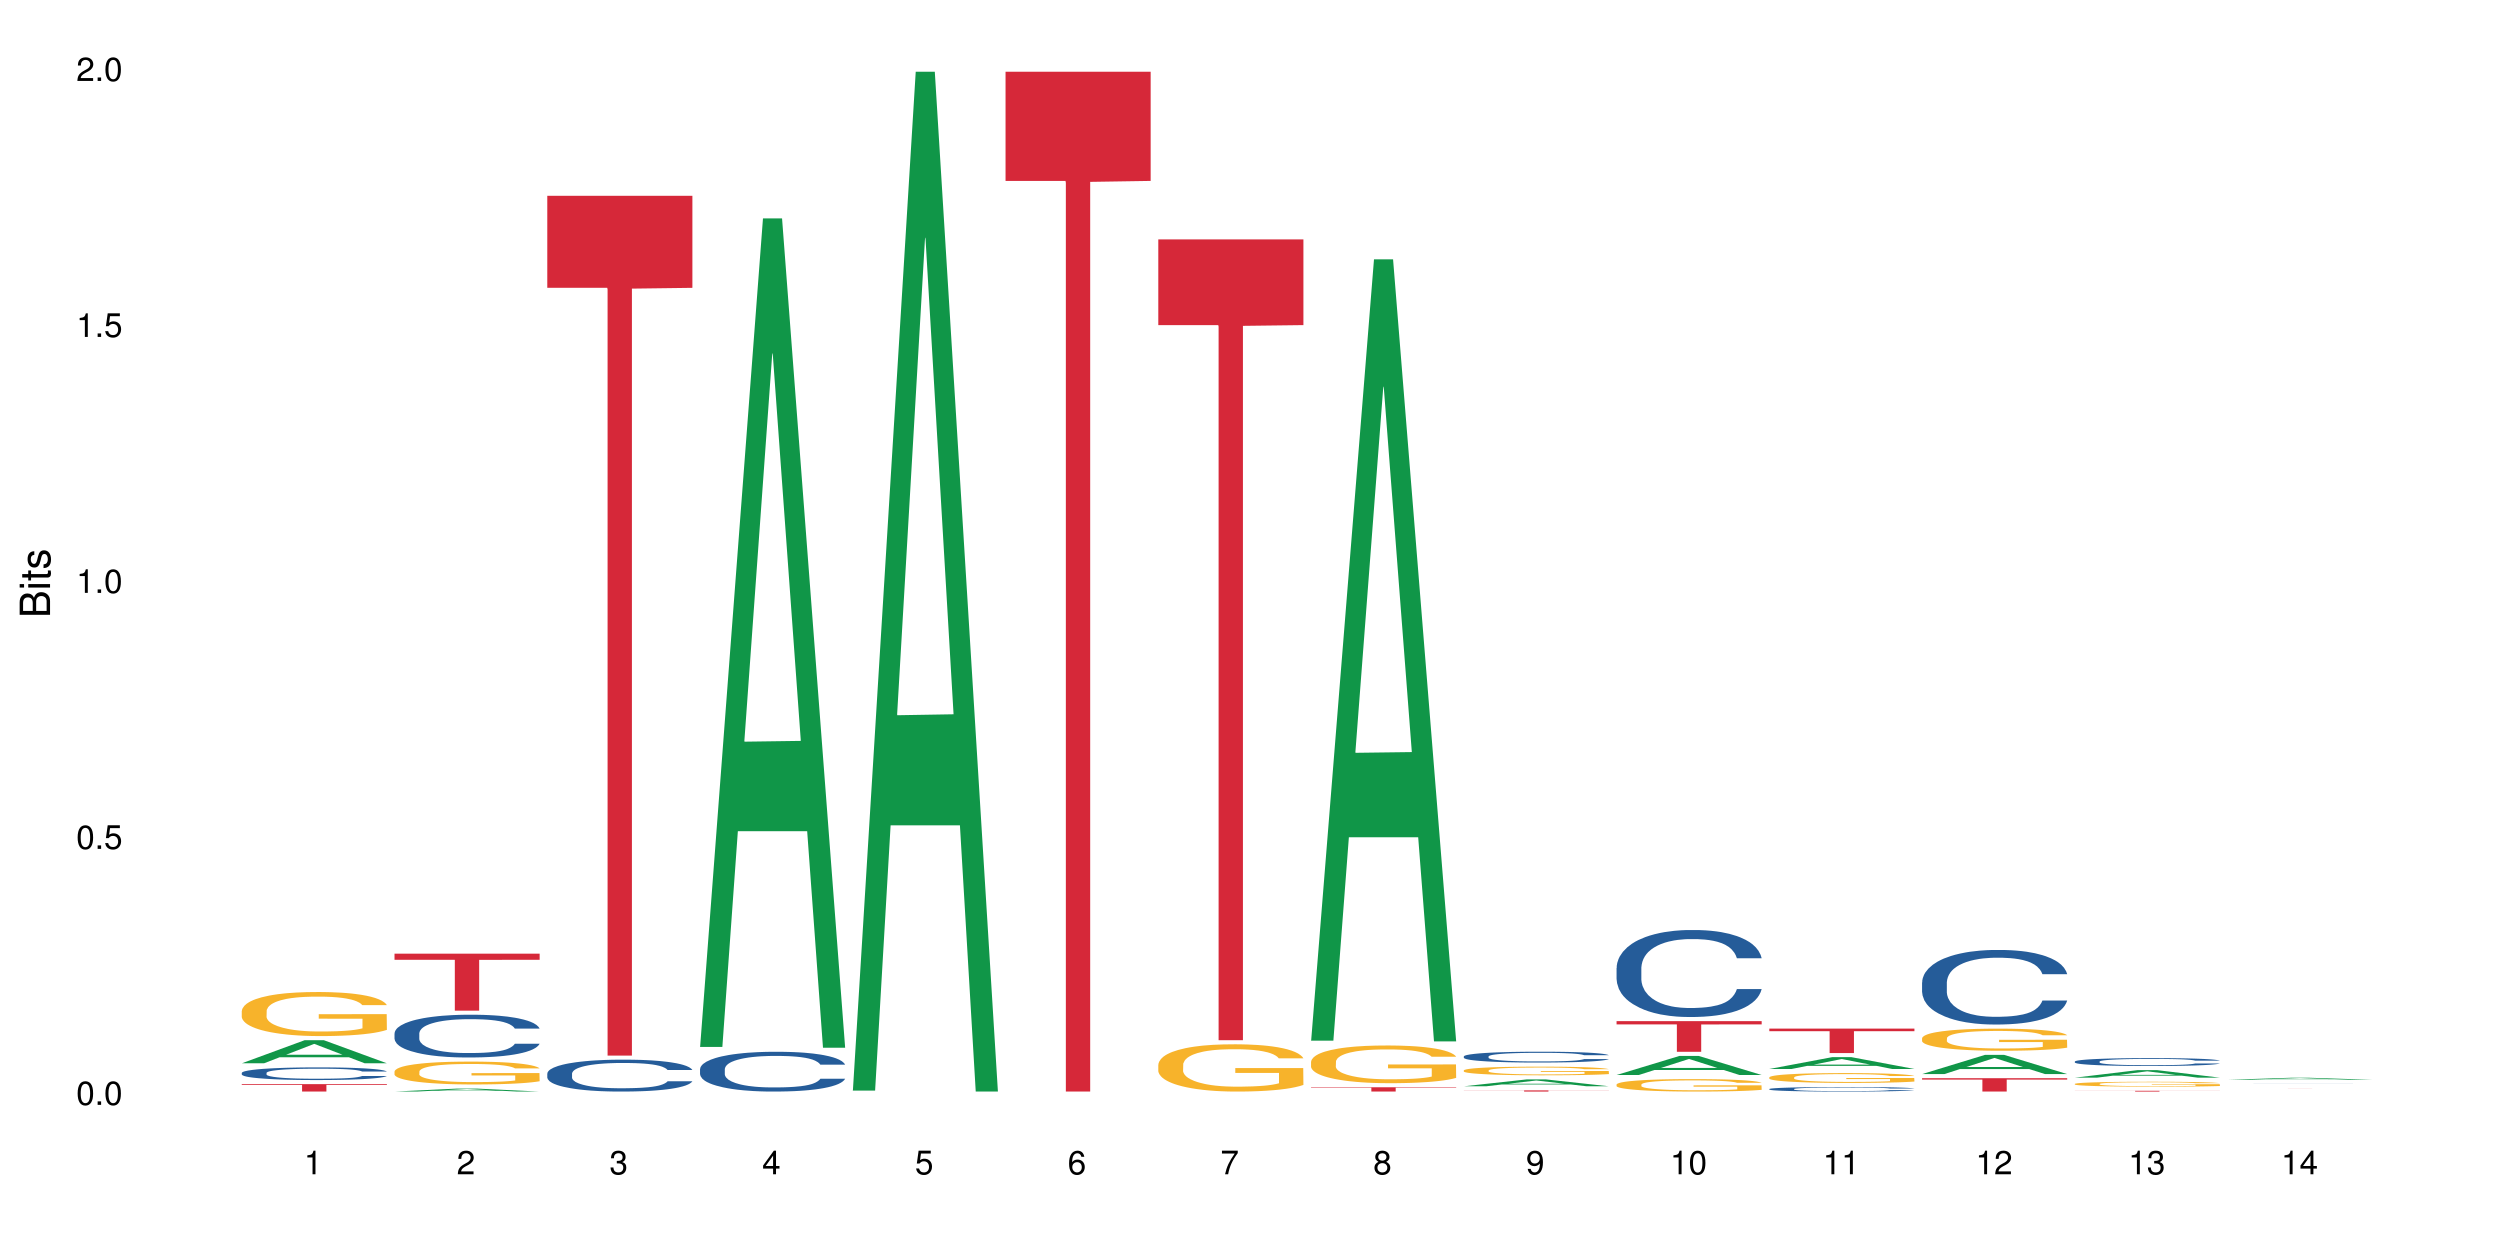 <?xml version="1.0" encoding="UTF-8"?>
<svg xmlns="http://www.w3.org/2000/svg" xmlns:xlink="http://www.w3.org/1999/xlink" width="720pt" height="360pt" viewBox="0 0 720 360" version="1.1">
<defs>
<g>
<symbol overflow="visible" id="glyph0-0">
<path style="stroke:none;" d=""/>
</symbol>
<symbol overflow="visible" id="glyph0-1">
<path style="stroke:none;" d="M 2.641 -6.797 C 2 -6.797 1.422 -6.531 1.078 -6.047 C 0.641 -5.453 0.406 -4.547 0.406 -3.297 C 0.406 -1 1.188 0.219 2.641 0.219 C 4.078 0.219 4.859 -1 4.859 -3.234 C 4.859 -4.562 4.656 -5.438 4.203 -6.047 C 3.844 -6.531 3.281 -6.797 2.641 -6.797 Z M 2.641 -6.047 C 3.547 -6.047 4 -5.125 4 -3.312 C 4 -1.375 3.562 -0.484 2.625 -0.484 C 1.734 -0.484 1.281 -1.422 1.281 -3.281 C 1.281 -5.141 1.734 -6.047 2.641 -6.047 Z M 2.641 -6.047 "/>
</symbol>
<symbol overflow="visible" id="glyph0-2">
<path style="stroke:none;" d="M 1.828 -1 L 0.828 -1 L 0.828 0 L 1.828 0 Z M 1.828 -1 "/>
</symbol>
<symbol overflow="visible" id="glyph0-3">
<path style="stroke:none;" d="M 4.562 -6.797 L 1.062 -6.797 L 0.547 -3.094 L 1.328 -3.094 C 1.719 -3.562 2.047 -3.734 2.578 -3.734 C 3.484 -3.734 4.062 -3.109 4.062 -2.094 C 4.062 -1.125 3.484 -0.531 2.578 -0.531 C 1.828 -0.531 1.375 -0.906 1.188 -1.672 L 0.328 -1.672 C 0.453 -1.109 0.547 -0.844 0.75 -0.594 C 1.125 -0.078 1.828 0.219 2.594 0.219 C 3.969 0.219 4.922 -0.781 4.922 -2.219 C 4.922 -3.562 4.031 -4.484 2.719 -4.484 C 2.25 -4.484 1.859 -4.359 1.469 -4.062 L 1.734 -5.969 L 4.562 -5.969 Z M 4.562 -6.797 "/>
</symbol>
<symbol overflow="visible" id="glyph0-4">
<path style="stroke:none;" d="M 2.484 -4.844 L 2.484 0 L 3.328 0 L 3.328 -6.797 L 2.766 -6.797 C 2.469 -5.75 2.281 -5.609 0.984 -5.453 L 0.984 -4.844 Z M 2.484 -4.844 "/>
</symbol>
<symbol overflow="visible" id="glyph0-5">
<path style="stroke:none;" d="M 4.859 -0.828 L 1.281 -0.828 C 1.359 -1.391 1.672 -1.75 2.5 -2.234 L 3.469 -2.75 C 4.406 -3.266 4.906 -3.969 4.906 -4.812 C 4.906 -5.375 4.672 -5.906 4.266 -6.266 C 3.859 -6.625 3.375 -6.797 2.719 -6.797 C 1.859 -6.797 1.219 -6.5 0.844 -5.922 C 0.609 -5.562 0.5 -5.125 0.484 -4.438 L 1.328 -4.438 C 1.359 -4.906 1.406 -5.188 1.531 -5.406 C 1.75 -5.812 2.188 -6.062 2.703 -6.062 C 3.469 -6.062 4.031 -5.516 4.031 -4.781 C 4.031 -4.25 3.719 -3.797 3.125 -3.438 L 2.234 -2.938 C 0.812 -2.141 0.406 -1.5 0.328 0 L 4.859 0 Z M 4.859 -0.828 "/>
</symbol>
<symbol overflow="visible" id="glyph0-6">
<path style="stroke:none;" d="M 2.125 -3.125 L 2.578 -3.125 C 3.516 -3.125 3.984 -2.703 3.984 -1.891 C 3.984 -1.031 3.469 -0.531 2.578 -0.531 C 1.656 -0.531 1.203 -0.984 1.156 -1.969 L 0.312 -1.969 C 0.344 -1.422 0.438 -1.078 0.609 -0.766 C 0.953 -0.109 1.625 0.219 2.547 0.219 C 3.953 0.219 4.859 -0.609 4.859 -1.906 C 4.859 -2.766 4.516 -3.25 3.703 -3.516 C 4.344 -3.766 4.656 -4.25 4.656 -4.938 C 4.656 -6.109 3.875 -6.797 2.578 -6.797 C 1.203 -6.797 0.484 -6.047 0.453 -4.609 L 1.297 -4.609 C 1.312 -5.016 1.344 -5.25 1.453 -5.453 C 1.641 -5.828 2.062 -6.062 2.594 -6.062 C 3.344 -6.062 3.797 -5.625 3.797 -4.906 C 3.797 -4.422 3.609 -4.141 3.25 -3.984 C 3.016 -3.891 2.719 -3.844 2.125 -3.844 Z M 2.125 -3.125 "/>
</symbol>
<symbol overflow="visible" id="glyph0-7">
<path style="stroke:none;" d="M 3.141 -1.625 L 3.141 0 L 3.984 0 L 3.984 -1.625 L 4.984 -1.625 L 4.984 -2.391 L 3.984 -2.391 L 3.984 -6.797 L 3.359 -6.797 L 0.266 -2.516 L 0.266 -1.625 Z M 3.141 -2.391 L 1 -2.391 L 3.141 -5.359 Z M 3.141 -2.391 "/>
</symbol>
<symbol overflow="visible" id="glyph0-8">
<path style="stroke:none;" d="M 4.781 -5.031 C 4.609 -6.141 3.891 -6.797 2.844 -6.797 C 2.094 -6.797 1.422 -6.438 1.031 -5.828 C 0.609 -5.172 0.406 -4.344 0.406 -3.094 C 0.406 -1.953 0.578 -1.234 0.984 -0.625 C 1.359 -0.078 1.953 0.219 2.703 0.219 C 3.984 0.219 4.922 -0.734 4.922 -2.078 C 4.922 -3.344 4.062 -4.234 2.844 -4.234 C 2.172 -4.234 1.641 -3.969 1.281 -3.469 C 1.281 -5.125 1.828 -6.047 2.797 -6.047 C 3.391 -6.047 3.797 -5.672 3.938 -5.031 Z M 2.734 -3.484 C 3.547 -3.484 4.062 -2.922 4.062 -2 C 4.062 -1.156 3.484 -0.531 2.703 -0.531 C 1.922 -0.531 1.328 -1.188 1.328 -2.047 C 1.328 -2.891 1.906 -3.484 2.734 -3.484 Z M 2.734 -3.484 "/>
</symbol>
<symbol overflow="visible" id="glyph0-9">
<path style="stroke:none;" d="M 4.984 -6.797 L 0.438 -6.797 L 0.438 -5.969 L 4.109 -5.969 C 2.5 -3.656 1.828 -2.234 1.328 0 L 2.219 0 C 2.594 -2.172 3.453 -4.047 4.984 -6.094 Z M 4.984 -6.797 "/>
</symbol>
<symbol overflow="visible" id="glyph0-10">
<path style="stroke:none;" d="M 3.75 -3.578 C 4.453 -4 4.688 -4.344 4.688 -4.984 C 4.688 -6.047 3.844 -6.797 2.641 -6.797 C 1.438 -6.797 0.594 -6.047 0.594 -4.984 C 0.594 -4.359 0.828 -4.016 1.516 -3.578 C 0.734 -3.203 0.359 -2.641 0.359 -1.891 C 0.359 -0.641 1.297 0.219 2.641 0.219 C 3.984 0.219 4.922 -0.641 4.922 -1.875 C 4.922 -2.641 4.531 -3.203 3.75 -3.578 Z M 2.641 -6.047 C 3.359 -6.047 3.812 -5.625 3.812 -4.969 C 3.812 -4.344 3.344 -3.922 2.641 -3.922 C 1.922 -3.922 1.453 -4.344 1.453 -4.984 C 1.453 -5.625 1.922 -6.047 2.641 -6.047 Z M 2.641 -3.203 C 3.484 -3.203 4.062 -2.672 4.062 -1.875 C 4.062 -1.062 3.484 -0.531 2.625 -0.531 C 1.797 -0.531 1.219 -1.078 1.219 -1.875 C 1.219 -2.672 1.797 -3.203 2.641 -3.203 Z M 2.641 -3.203 "/>
</symbol>
<symbol overflow="visible" id="glyph0-11">
<path style="stroke:none;" d="M 0.516 -1.547 C 0.672 -0.438 1.406 0.219 2.438 0.219 C 3.188 0.219 3.859 -0.141 4.266 -0.75 C 4.688 -1.406 4.891 -2.25 4.891 -3.484 C 4.891 -4.625 4.703 -5.359 4.312 -5.953 C 3.938 -6.5 3.344 -6.797 2.594 -6.797 C 1.297 -6.797 0.359 -5.844 0.359 -4.516 C 0.359 -3.25 1.234 -2.344 2.453 -2.344 C 3.094 -2.344 3.562 -2.578 4.016 -3.109 C 4 -1.453 3.469 -0.531 2.5 -0.531 C 1.906 -0.531 1.484 -0.906 1.359 -1.547 Z M 2.578 -6.062 C 3.375 -6.062 3.969 -5.406 3.969 -4.531 C 3.969 -3.688 3.375 -3.094 2.547 -3.094 C 1.734 -3.094 1.234 -3.672 1.234 -4.578 C 1.234 -5.438 1.797 -6.062 2.578 -6.062 Z M 2.578 -6.062 "/>
</symbol>
<symbol overflow="visible" id="glyph1-0">
<path style="stroke:none;" d=""/>
</symbol>
<symbol overflow="visible" id="glyph1-1">
<path style="stroke:none;" d="M 0 -0.953 L 0 -4.891 C 0 -5.719 -0.234 -6.344 -0.734 -6.797 C -1.188 -7.234 -1.812 -7.469 -2.5 -7.469 C -3.547 -7.469 -4.188 -7 -4.625 -5.875 C -4.984 -6.672 -5.641 -7.094 -6.531 -7.094 C -7.156 -7.094 -7.734 -6.859 -8.141 -6.391 C -8.562 -5.938 -8.75 -5.344 -8.75 -4.5 L -8.75 -0.953 Z M -4.984 -2.062 L -7.766 -2.062 L -7.766 -4.219 C -7.766 -4.844 -7.688 -5.203 -7.453 -5.5 C -7.219 -5.812 -6.859 -5.969 -6.375 -5.969 C -5.906 -5.969 -5.531 -5.812 -5.297 -5.5 C -5.062 -5.203 -4.984 -4.844 -4.984 -4.219 Z M -0.984 -2.062 L -4 -2.062 L -4 -4.781 C -4 -5.328 -3.859 -5.688 -3.578 -5.953 C -3.297 -6.219 -2.922 -6.359 -2.484 -6.359 C -2.062 -6.359 -1.688 -6.219 -1.406 -5.953 C -1.109 -5.688 -0.984 -5.328 -0.984 -4.781 Z M -0.984 -2.062 "/>
</symbol>
<symbol overflow="visible" id="glyph1-2">
<path style="stroke:none;" d="M -6.281 -1.797 L -6.281 -0.797 L 0 -0.797 L 0 -1.797 Z M -8.75 -1.797 L -8.75 -0.797 L -7.484 -0.797 L -7.484 -1.797 Z M -8.75 -1.797 "/>
</symbol>
<symbol overflow="visible" id="glyph1-3">
<path style="stroke:none;" d="M -6.281 -3.047 L -6.281 -2.016 L -8.016 -2.016 L -8.016 -1.016 L -6.281 -1.016 L -6.281 -0.172 L -5.469 -0.172 L -5.469 -1.016 L -0.719 -1.016 C -0.078 -1.016 0.281 -1.453 0.281 -2.234 C 0.281 -2.469 0.25 -2.719 0.188 -3.047 L -0.641 -3.047 C -0.609 -2.922 -0.594 -2.766 -0.594 -2.562 C -0.594 -2.141 -0.719 -2.016 -1.156 -2.016 L -5.469 -2.016 L -5.469 -3.047 Z M -6.281 -3.047 "/>
</symbol>
<symbol overflow="visible" id="glyph1-4">
<path style="stroke:none;" d="M -4.531 -5.25 C -5.766 -5.25 -6.469 -4.422 -6.469 -2.969 C -6.469 -1.516 -5.719 -0.562 -4.547 -0.562 C -3.562 -0.562 -3.094 -1.062 -2.734 -2.562 L -2.516 -3.484 C -2.344 -4.188 -2.094 -4.469 -1.625 -4.469 C -1.047 -4.469 -0.641 -3.875 -0.641 -3 C -0.641 -2.453 -0.797 -2 -1.062 -1.75 C -1.25 -1.594 -1.422 -1.531 -1.875 -1.469 L -1.875 -0.406 C -0.422 -0.453 0.281 -1.266 0.281 -2.922 C 0.281 -4.5 -0.5 -5.516 -1.719 -5.516 C -2.656 -5.516 -3.172 -4.984 -3.469 -3.734 L -3.703 -2.766 C -3.891 -1.953 -4.156 -1.609 -4.594 -1.609 C -5.172 -1.609 -5.547 -2.125 -5.547 -2.938 C -5.547 -3.75 -5.203 -4.172 -4.531 -4.203 Z M -4.531 -5.25 "/>
</symbol>
</g>
</defs>
<g id="surface48295">
<rect x="0" y="0" width="720" height="360" style="fill:rgb(100%,100%,100%);fill-opacity:1;stroke:none;"/>
<path style=" stroke:none;fill-rule:nonzero;fill:rgb(6.275%,58.824%,28.235%);fill-opacity:1;" d="M 69.629 306.223 L 69.676 306.219 L 87.758 299.57 L 93.25 299.57 L 111.422 306.23 L 105.039 306.23 L 100.484 304.492 L 80.523 304.492 L 76.059 306.223 L 69.629 306.223 L 82.445 303.773 L 98.652 303.766 L 90.57 300.656 L 90.48 300.652 L 90.391 300.672 L 82.398 303.766 L 82.445 303.773 Z M 69.629 306.223 "/>
<path style=" stroke:none;fill-rule:nonzero;fill:rgb(14.51%,36.078%,60%);fill-opacity:1;" d="M 69.629 308.996 L 69.68 308.992 L 69.68 308.91 L 69.832 308.785 L 70.191 308.625 L 70.547 308.516 L 71.465 308.32 L 72.738 308.129 L 74.062 307.98 L 75.031 307.895 L 75.898 307.828 L 77.887 307.707 L 79.16 307.641 L 80.535 307.586 L 82.219 307.527 L 83.441 307.496 L 86.195 307.441 L 88.234 307.418 L 89.812 307.41 L 93.227 307.41 L 95.266 307.422 L 96.746 307.438 L 98.375 307.465 L 99.75 307.496 L 102.148 307.57 L 104.289 307.664 L 105.258 307.715 L 106.785 307.82 L 107.957 307.918 L 108.773 308.004 L 109.691 308.129 L 110.504 308.277 L 111.117 308.449 L 111.422 308.594 L 104.289 308.594 L 103.93 308.457 L 103.523 308.355 L 102.758 308.219 L 101.992 308.121 L 100.922 308.027 L 99.957 307.961 L 98.629 307.898 L 97.457 307.859 L 96.234 307.828 L 95.062 307.809 L 92.82 307.789 L 90.219 307.789 L 89.254 307.797 L 87.266 307.824 L 86.195 307.844 L 84.664 307.891 L 83.594 307.938 L 82.32 308.004 L 81.453 308.059 L 80.383 308.145 L 79.617 308.223 L 78.754 308.332 L 78.242 308.414 L 77.785 308.508 L 77.375 308.617 L 77.07 308.734 L 76.867 308.859 L 76.766 308.977 L 76.766 309.496 L 76.867 309.613 L 77.121 309.754 L 77.785 309.957 L 78.754 310.133 L 79.875 310.273 L 80.945 310.375 L 81.555 310.422 L 82.371 310.473 L 83.645 310.539 L 85.48 310.609 L 86.551 310.633 L 88.184 310.66 L 89.863 310.676 L 92.105 310.676 L 94.094 310.66 L 95.418 310.645 L 96.797 310.617 L 98.68 310.562 L 99.852 310.508 L 100.871 310.445 L 101.637 310.383 L 102.148 310.328 L 102.91 310.223 L 103.523 310.109 L 103.98 309.996 L 104.289 309.883 L 111.422 309.883 L 111.117 310.016 L 110.66 310.145 L 110.199 310.242 L 109.484 310.359 L 108.672 310.461 L 107.5 310.578 L 106.531 310.652 L 105.258 310.738 L 104.082 310.801 L 102.809 310.855 L 100.922 310.926 L 99.699 310.957 L 98.375 310.988 L 96.797 311.016 L 94.809 311.039 L 92.668 311.051 L 90.68 311.055 L 88.539 311.047 L 86.957 311.035 L 84.867 311.004 L 82.27 310.945 L 80.383 310.879 L 78.906 310.816 L 77.633 310.75 L 76.203 310.66 L 74.371 310.516 L 73.25 310.402 L 72.484 310.309 L 71.617 310.18 L 71.004 310.062 L 70.293 309.875 L 69.781 309.637 L 69.629 309.453 Z M 69.629 308.996 "/>
<path style=" stroke:none;fill-rule:nonzero;fill:rgb(96.863%,70.196%,16.863%);fill-opacity:1;" d="M 69.629 291.137 L 69.68 291.125 L 69.68 290.891 L 69.883 290.371 L 70.395 289.652 L 71.055 289.062 L 71.77 288.598 L 72.23 288.355 L 72.992 288.008 L 73.656 287.75 L 75.336 287.23 L 77.477 286.742 L 78.652 286.535 L 79.977 286.336 L 81.863 286.117 L 82.727 286.035 L 85.379 285.852 L 88.387 285.734 L 91.699 285.699 L 93.227 285.711 L 95.316 285.758 L 98.172 285.887 L 99.801 286 L 101.078 286.117 L 102.402 286.27 L 104.031 286.5 L 105.562 286.777 L 106.785 287.055 L 108.008 287.402 L 109.027 287.773 L 109.895 288.18 L 110.66 288.668 L 111.117 289.074 L 111.422 289.477 L 104.34 289.477 L 103.93 289.074 L 103.473 288.758 L 102.707 288.379 L 101.941 288.098 L 101.18 287.879 L 99.75 287.578 L 98.527 287.391 L 97 287.23 L 95.52 287.125 L 93.84 287.055 L 92.82 287.031 L 90.117 287.031 L 87.672 287.113 L 86.246 287.207 L 85.227 287.301 L 83.797 287.473 L 82.934 287.613 L 82.422 287.703 L 80.895 288.062 L 79.875 288.391 L 79.312 288.609 L 78.602 288.957 L 78.09 289.27 L 77.531 289.734 L 77.223 290.082 L 76.816 290.867 L 76.766 292.953 L 76.918 293.395 L 77.223 293.871 L 77.633 294.289 L 78.242 294.727 L 78.855 295.062 L 79.926 295.516 L 80.844 295.816 L 81.555 296.016 L 82.934 296.328 L 83.492 296.434 L 84.816 296.641 L 86.195 296.801 L 87.875 296.941 L 89.148 297.012 L 91.188 297.07 L 93.789 297.07 L 96.848 297 L 98.781 296.906 L 100.109 296.812 L 100.977 296.734 L 102.047 296.605 L 102.809 296.488 L 103.523 296.363 L 104.391 296.164 L 104.391 293.395 L 91.801 293.383 L 91.801 292.086 L 111.371 292.074 L 111.422 296.605 L 110.352 296.918 L 109.027 297.219 L 107.754 297.453 L 106.43 297.648 L 104.543 297.867 L 103.012 298.008 L 100.668 298.172 L 98.527 298.273 L 96.285 298.344 L 94.297 298.379 L 91.953 298.391 L 89.863 298.367 L 87.621 298.297 L 85.836 298.203 L 84.207 298.09 L 82.574 297.938 L 80.535 297.695 L 79.211 297.496 L 77.836 297.254 L 76.461 296.965 L 75.234 296.652 L 74.422 296.41 L 73.605 296.129 L 72.738 295.781 L 71.922 295.387 L 71.312 295.031 L 70.75 294.625 L 70.344 294.242 L 69.934 293.719 L 69.73 293.301 L 69.629 292.941 Z M 69.629 291.137 "/>
<path style=" stroke:none;fill-rule:nonzero;fill:rgb(83.922%,15.686%,22.353%);fill-opacity:1;" d="M 69.629 312.234 L 111.422 312.234 L 111.422 312.461 L 94.004 312.465 L 94.004 314.371 L 86.996 314.371 L 86.996 312.465 L 86.895 312.461 L 69.629 312.461 Z M 69.629 312.234 "/>
<path style=" stroke:none;fill-rule:nonzero;fill:rgb(6.275%,58.824%,28.235%);fill-opacity:1;" d="M 113.621 314.371 L 113.668 314.367 L 131.75 313.508 L 137.242 313.508 L 155.418 314.371 L 149.031 314.371 L 144.477 314.145 L 124.52 314.145 L 120.051 314.371 L 113.621 314.371 L 126.438 314.051 L 142.645 314.051 L 134.562 313.648 L 134.477 313.645 L 134.387 313.648 L 126.395 314.051 L 126.438 314.051 Z M 113.621 314.371 "/>
<path style=" stroke:none;fill-rule:nonzero;fill:rgb(14.51%,36.078%,60%);fill-opacity:1;" d="M 113.621 297.602 L 113.672 297.594 L 113.672 297.32 L 113.828 296.895 L 114.184 296.355 L 114.539 295.98 L 115.457 295.32 L 116.73 294.676 L 118.059 294.184 L 119.023 293.891 L 119.891 293.664 L 121.879 293.246 L 123.152 293.035 L 124.531 292.844 L 126.211 292.652 L 127.434 292.539 L 130.188 292.359 L 132.227 292.281 L 133.805 292.246 L 137.223 292.246 L 139.258 292.289 L 140.738 292.348 L 142.367 292.438 L 143.746 292.539 L 146.141 292.785 L 148.281 293.102 L 149.25 293.281 L 150.777 293.629 L 151.949 293.969 L 152.766 294.262 L 153.684 294.676 L 154.5 295.184 L 155.109 295.758 L 155.418 296.242 L 148.281 296.242 L 147.926 295.793 L 147.516 295.441 L 146.75 294.98 L 145.988 294.656 L 144.918 294.328 L 143.949 294.113 L 142.625 293.898 L 141.453 293.766 L 140.227 293.664 L 139.055 293.598 L 136.812 293.527 L 134.215 293.527 L 133.246 293.551 L 131.258 293.641 L 130.188 293.719 L 128.66 293.879 L 127.59 294.023 L 126.312 294.25 L 125.449 294.441 L 124.379 294.734 L 123.613 294.992 L 122.746 295.363 L 122.234 295.645 L 121.777 295.961 L 121.371 296.332 L 121.062 296.727 L 120.859 297.141 L 120.758 297.547 L 120.758 299.293 L 120.859 299.695 L 121.113 300.168 L 121.777 300.855 L 122.746 301.453 L 123.867 301.926 L 124.938 302.262 L 125.551 302.422 L 126.363 302.602 L 127.641 302.824 L 129.473 303.051 L 130.543 303.141 L 132.176 303.23 L 133.855 303.273 L 136.098 303.273 L 138.086 303.23 L 139.414 303.176 L 140.789 303.086 L 142.676 302.895 L 143.848 302.711 L 144.867 302.5 L 145.629 302.285 L 146.141 302.105 L 146.906 301.758 L 147.516 301.375 L 147.977 300.98 L 148.281 300.598 L 155.418 300.598 L 155.109 301.047 L 154.652 301.484 L 154.191 301.812 L 153.48 302.207 L 152.664 302.555 L 151.492 302.949 L 150.523 303.207 L 149.25 303.488 L 148.078 303.703 L 146.805 303.895 L 144.918 304.121 L 143.695 304.23 L 142.367 304.332 L 140.789 304.422 L 138.801 304.504 L 136.66 304.547 L 134.672 304.559 L 132.531 304.535 L 130.953 304.492 L 128.863 304.391 L 126.262 304.188 L 124.379 303.973 L 122.898 303.758 L 121.625 303.535 L 120.199 303.23 L 118.363 302.734 L 117.242 302.352 L 116.477 302.039 L 115.609 301.598 L 115 301.203 L 114.285 300.574 L 113.777 299.773 L 113.621 299.156 Z M 113.621 297.602 "/>
<path style=" stroke:none;fill-rule:nonzero;fill:rgb(96.863%,70.196%,16.863%);fill-opacity:1;" d="M 113.621 308.559 L 113.672 308.555 L 113.672 308.434 L 113.879 308.164 L 114.387 307.789 L 115.051 307.484 L 115.762 307.242 L 116.223 307.117 L 116.988 306.934 L 117.648 306.805 L 119.332 306.531 L 121.473 306.281 L 122.645 306.172 L 123.969 306.07 L 125.855 305.953 L 126.723 305.914 L 129.371 305.816 L 132.379 305.758 L 135.691 305.738 L 137.223 305.742 L 139.312 305.77 L 142.164 305.836 L 143.797 305.895 L 145.07 305.953 L 146.395 306.031 L 148.027 306.152 L 149.555 306.297 L 150.777 306.441 L 152 306.621 L 153.02 306.816 L 153.887 307.027 L 154.652 307.277 L 155.109 307.488 L 155.418 307.699 L 148.332 307.699 L 147.926 307.488 L 147.465 307.328 L 146.699 307.129 L 145.938 306.984 L 145.172 306.867 L 143.746 306.711 L 142.523 306.617 L 140.992 306.531 L 139.516 306.477 L 137.832 306.441 L 136.812 306.43 L 134.113 306.43 L 131.664 306.473 L 130.238 306.52 L 129.219 306.566 L 127.793 306.66 L 126.926 306.73 L 126.414 306.777 L 124.887 306.965 L 123.867 307.133 L 123.305 307.25 L 122.594 307.43 L 122.082 307.59 L 121.523 307.832 L 121.219 308.012 L 120.809 308.422 L 120.758 309.504 L 120.91 309.734 L 121.219 309.98 L 121.625 310.195 L 122.234 310.426 L 122.848 310.598 L 123.918 310.836 L 124.836 310.992 L 125.551 311.094 L 126.926 311.254 L 127.484 311.309 L 128.812 311.418 L 130.188 311.504 L 131.871 311.574 L 133.145 311.609 L 135.184 311.641 L 137.781 311.641 L 140.84 311.605 L 142.777 311.555 L 144.102 311.508 L 144.969 311.465 L 146.039 311.398 L 146.805 311.34 L 147.516 311.273 L 148.383 311.172 L 148.383 309.734 L 135.793 309.727 L 135.793 309.055 L 155.367 309.047 L 155.418 311.398 L 154.348 311.562 L 153.02 311.719 L 151.746 311.84 L 150.422 311.941 L 148.535 312.055 L 147.008 312.129 L 144.664 312.211 L 142.523 312.266 L 140.277 312.301 L 138.293 312.32 L 135.945 312.328 L 133.855 312.312 L 131.613 312.277 L 129.832 312.23 L 128.199 312.172 L 126.57 312.09 L 124.531 311.965 L 123.203 311.863 L 121.828 311.738 L 120.453 311.586 L 119.23 311.426 L 118.414 311.297 L 117.598 311.152 L 116.73 310.973 L 115.918 310.77 L 115.305 310.582 L 114.742 310.371 L 114.336 310.172 L 113.93 309.902 L 113.727 309.684 L 113.621 309.5 Z M 113.621 308.559 "/>
<path style=" stroke:none;fill-rule:nonzero;fill:rgb(83.922%,15.686%,22.353%);fill-opacity:1;" d="M 113.621 274.664 L 155.418 274.664 L 155.418 276.422 L 138 276.438 L 138 291.066 L 130.988 291.066 L 130.988 276.453 L 130.887 276.422 L 113.621 276.422 Z M 113.621 274.664 "/>
<path style=" stroke:none;fill-rule:nonzero;fill:rgb(14.51%,36.078%,60%);fill-opacity:1;" d="M 157.617 309.18 L 157.668 309.172 L 157.668 308.973 L 157.82 308.652 L 158.176 308.25 L 158.535 307.973 L 159.449 307.477 L 160.727 306.996 L 162.051 306.629 L 163.02 306.41 L 163.887 306.242 L 165.871 305.93 L 167.148 305.773 L 168.523 305.629 L 170.207 305.484 L 171.43 305.402 L 174.18 305.27 L 176.219 305.207 L 177.801 305.184 L 181.215 305.184 L 183.254 305.219 L 184.73 305.258 L 186.363 305.328 L 187.738 305.402 L 190.133 305.586 L 192.273 305.82 L 193.242 305.957 L 194.773 306.215 L 195.945 306.469 L 196.758 306.688 L 197.676 306.996 L 198.492 307.375 L 199.105 307.805 L 199.41 308.164 L 192.273 308.164 L 191.918 307.828 L 191.512 307.57 L 190.746 307.223 L 189.98 306.98 L 188.91 306.738 L 187.941 306.578 L 186.617 306.418 L 185.445 306.316 L 184.223 306.242 L 183.051 306.191 L 180.805 306.141 L 178.207 306.141 L 177.238 306.156 L 175.25 306.227 L 174.18 306.285 L 172.652 306.402 L 171.582 306.512 L 170.309 306.68 L 169.441 306.82 L 168.371 307.039 L 167.605 307.234 L 166.738 307.512 L 166.23 307.719 L 165.77 307.953 L 165.363 308.23 L 165.059 308.527 L 164.855 308.836 L 164.75 309.141 L 164.75 310.441 L 164.855 310.742 L 165.109 311.094 L 165.77 311.609 L 166.738 312.055 L 167.859 312.406 L 168.93 312.656 L 169.543 312.773 L 170.359 312.91 L 171.633 313.078 L 173.469 313.246 L 174.539 313.312 L 176.168 313.379 L 177.852 313.414 L 180.094 313.414 L 182.082 313.379 L 183.406 313.336 L 184.781 313.27 L 186.668 313.129 L 187.84 312.992 L 188.859 312.832 L 189.625 312.676 L 190.133 312.539 L 190.898 312.281 L 191.512 311.992 L 191.969 311.699 L 192.273 311.414 L 199.41 311.414 L 199.105 311.75 L 198.645 312.078 L 198.188 312.32 L 197.473 312.617 L 196.656 312.875 L 195.484 313.168 L 194.516 313.363 L 193.242 313.574 L 192.07 313.734 L 190.797 313.875 L 188.91 314.043 L 187.688 314.129 L 186.363 314.203 L 184.781 314.27 L 182.793 314.328 L 180.652 314.363 L 178.664 314.371 L 176.523 314.355 L 174.945 314.32 L 172.855 314.246 L 170.258 314.094 L 168.371 313.934 L 166.891 313.773 L 165.617 313.605 L 164.191 313.379 L 162.355 313.012 L 161.234 312.727 L 160.469 312.488 L 159.605 312.16 L 158.992 311.867 L 158.277 311.398 L 157.77 310.801 L 157.617 310.34 Z M 157.617 309.18 "/>
<path style=" stroke:none;fill-rule:nonzero;fill:rgb(83.922%,15.686%,22.353%);fill-opacity:1;" d="M 157.617 56.387 L 199.41 56.387 L 199.41 82.895 L 181.992 83.125 L 181.992 304.004 L 174.984 304.004 L 174.984 83.359 L 174.883 82.895 L 157.617 82.895 Z M 157.617 56.387 "/>
<path style=" stroke:none;fill-rule:nonzero;fill:rgb(6.275%,58.824%,28.235%);fill-opacity:1;" d="M 201.609 301.512 L 201.652 301.289 L 219.738 62.891 L 225.23 62.891 L 243.402 301.738 L 237.02 301.738 L 232.465 239.391 L 212.504 239.391 L 208.039 301.512 L 201.609 301.512 L 214.426 213.602 L 230.633 213.375 L 222.551 101.914 L 222.461 101.688 L 222.371 102.363 L 214.379 213.375 L 214.426 213.602 Z M 201.609 301.512 "/>
<path style=" stroke:none;fill-rule:nonzero;fill:rgb(14.51%,36.078%,60%);fill-opacity:1;" d="M 201.609 307.902 L 201.66 307.891 L 201.66 307.641 L 201.812 307.242 L 202.172 306.738 L 202.527 306.395 L 203.445 305.773 L 204.719 305.18 L 206.043 304.719 L 207.012 304.445 L 207.879 304.238 L 209.867 303.848 L 211.141 303.648 L 212.516 303.473 L 214.199 303.293 L 215.422 303.188 L 218.176 303.023 L 220.211 302.949 L 221.793 302.918 L 225.207 302.918 L 227.246 302.961 L 228.723 303.012 L 230.355 303.094 L 231.73 303.188 L 234.129 303.418 L 236.27 303.711 L 237.234 303.879 L 238.766 304.203 L 239.938 304.52 L 240.754 304.793 L 241.672 305.18 L 242.484 305.648 L 243.098 306.184 L 243.402 306.633 L 236.27 306.633 L 235.91 306.215 L 235.504 305.891 L 234.738 305.461 L 233.973 305.156 L 232.902 304.855 L 231.934 304.656 L 230.609 304.457 L 229.438 304.332 L 228.215 304.238 L 227.043 304.172 L 224.801 304.109 L 222.199 304.109 L 221.23 304.133 L 219.246 304.215 L 218.176 304.289 L 216.645 304.434 L 215.574 304.57 L 214.301 304.781 L 213.434 304.957 L 212.363 305.23 L 211.598 305.473 L 210.734 305.816 L 210.223 306.078 L 209.766 306.371 L 209.355 306.719 L 209.051 307.086 L 208.848 307.473 L 208.746 307.848 L 208.746 309.473 L 208.848 309.848 L 209.102 310.289 L 209.766 310.926 L 210.734 311.48 L 211.855 311.922 L 212.926 312.234 L 213.535 312.383 L 214.352 312.551 L 215.625 312.758 L 217.461 312.969 L 218.531 313.051 L 220.16 313.137 L 221.844 313.176 L 224.086 313.176 L 226.074 313.137 L 227.398 313.082 L 228.777 313 L 230.66 312.82 L 231.832 312.652 L 232.852 312.453 L 233.617 312.254 L 234.129 312.09 L 234.891 311.766 L 235.504 311.406 L 235.961 311.043 L 236.27 310.684 L 243.402 310.684 L 243.098 311.105 L 242.641 311.512 L 242.18 311.816 L 241.465 312.184 L 240.652 312.508 L 239.48 312.875 L 238.512 313.113 L 237.234 313.375 L 236.062 313.574 L 234.789 313.754 L 232.902 313.961 L 231.68 314.066 L 230.355 314.16 L 228.777 314.246 L 226.789 314.316 L 224.648 314.359 L 222.66 314.371 L 220.52 314.352 L 218.938 314.309 L 216.848 314.215 L 214.25 314.023 L 212.363 313.828 L 210.887 313.629 L 209.613 313.418 L 208.184 313.137 L 206.348 312.676 L 205.227 312.32 L 204.465 312.027 L 203.598 311.617 L 202.984 311.25 L 202.273 310.664 L 201.762 309.922 L 201.609 309.344 Z M 201.609 307.902 "/>
<path style=" stroke:none;fill-rule:nonzero;fill:rgb(6.275%,58.824%,28.235%);fill-opacity:1;" d="M 245.602 314.094 L 245.648 313.82 L 263.73 20.664 L 269.223 20.664 L 287.398 314.371 L 281.012 314.371 L 276.457 237.703 L 256.496 237.703 L 252.031 314.094 L 245.602 314.094 L 258.418 205.988 L 274.625 205.711 L 266.543 68.648 L 266.457 68.375 L 266.367 69.199 L 258.375 205.711 L 258.418 205.988 Z M 245.602 314.094 "/>
<path style=" stroke:none;fill-rule:nonzero;fill:rgb(83.922%,15.686%,22.353%);fill-opacity:1;" d="M 289.598 20.664 L 331.391 20.664 L 331.391 52.102 L 313.973 52.379 L 313.973 314.371 L 306.965 314.371 L 306.965 52.652 L 306.863 52.102 L 289.598 52.102 Z M 289.598 20.664 "/>
<path style=" stroke:none;fill-rule:nonzero;fill:rgb(96.863%,70.196%,16.863%);fill-opacity:1;" d="M 333.59 306.586 L 333.641 306.574 L 333.641 306.324 L 333.844 305.766 L 334.355 304.996 L 335.016 304.359 L 335.73 303.863 L 336.188 303.602 L 336.953 303.227 L 337.617 302.953 L 339.297 302.395 L 341.438 301.871 L 342.609 301.648 L 343.938 301.438 L 345.82 301.203 L 346.688 301.113 L 349.34 300.914 L 352.348 300.793 L 355.66 300.754 L 357.188 300.766 L 359.277 300.816 L 362.133 300.953 L 363.762 301.078 L 365.035 301.203 L 366.363 301.363 L 367.992 301.613 L 369.523 301.91 L 370.746 302.207 L 371.969 302.582 L 372.988 302.98 L 373.855 303.414 L 374.617 303.938 L 375.078 304.371 L 375.383 304.809 L 368.297 304.809 L 367.891 304.371 L 367.434 304.035 L 366.668 303.625 L 365.902 303.328 L 365.141 303.09 L 363.711 302.77 L 362.488 302.57 L 360.961 302.395 L 359.48 302.285 L 357.801 302.207 L 356.781 302.184 L 354.078 302.184 L 351.633 302.27 L 350.207 302.371 L 349.188 302.469 L 347.758 302.656 L 346.891 302.805 L 346.383 302.906 L 344.855 303.289 L 343.836 303.641 L 343.273 303.875 L 342.559 304.25 L 342.051 304.582 L 341.488 305.082 L 341.184 305.453 L 340.777 306.301 L 340.727 308.539 L 340.879 309.012 L 341.184 309.52 L 341.59 309.969 L 342.203 310.441 L 342.816 310.801 L 343.887 311.285 L 344.801 311.609 L 345.516 311.82 L 346.891 312.156 L 347.453 312.27 L 348.777 312.492 L 350.152 312.668 L 351.836 312.816 L 353.109 312.891 L 355.148 312.953 L 357.75 312.953 L 360.805 312.879 L 362.742 312.777 L 364.07 312.68 L 364.934 312.594 L 366.004 312.457 L 366.77 312.332 L 367.484 312.195 L 368.352 311.984 L 368.352 309.012 L 355.762 309 L 355.762 307.605 L 375.332 307.594 L 375.383 312.457 L 374.312 312.793 L 372.988 313.113 L 371.715 313.363 L 370.387 313.574 L 368.504 313.812 L 366.973 313.961 L 364.629 314.133 L 362.488 314.246 L 360.246 314.32 L 358.258 314.359 L 355.914 314.371 L 353.824 314.348 L 351.582 314.27 L 349.797 314.172 L 348.168 314.047 L 346.535 313.887 L 344.496 313.625 L 343.172 313.414 L 341.797 313.152 L 340.418 312.84 L 339.195 312.504 L 338.379 312.246 L 337.566 311.945 L 336.699 311.574 L 335.883 311.148 L 335.273 310.766 L 334.711 310.328 L 334.305 309.918 L 333.895 309.359 L 333.691 308.91 L 333.59 308.527 Z M 333.59 306.586 "/>
<path style=" stroke:none;fill-rule:nonzero;fill:rgb(83.922%,15.686%,22.353%);fill-opacity:1;" d="M 333.59 68.941 L 375.383 68.941 L 375.383 93.629 L 357.965 93.848 L 357.965 299.574 L 350.957 299.574 L 350.957 94.062 L 350.855 93.629 L 333.59 93.629 Z M 333.59 68.941 "/>
<path style=" stroke:none;fill-rule:nonzero;fill:rgb(6.275%,58.824%,28.235%);fill-opacity:1;" d="M 377.582 299.707 L 377.629 299.496 L 395.711 74.691 L 401.203 74.691 L 419.375 299.918 L 412.992 299.918 L 408.438 241.129 L 388.477 241.129 L 384.012 299.707 L 377.582 299.707 L 390.398 216.809 L 406.605 216.598 L 398.523 111.492 L 398.434 111.277 L 398.348 111.914 L 390.352 216.598 L 390.398 216.809 Z M 377.582 299.707 "/>
<path style=" stroke:none;fill-rule:nonzero;fill:rgb(96.863%,70.196%,16.863%);fill-opacity:1;" d="M 377.582 305.75 L 377.633 305.742 L 377.633 305.543 L 377.836 305.098 L 378.348 304.48 L 379.012 303.977 L 379.723 303.578 L 380.184 303.371 L 380.945 303.074 L 381.609 302.855 L 383.293 302.41 L 385.434 301.992 L 386.605 301.812 L 387.93 301.645 L 389.816 301.457 L 390.684 301.387 L 393.332 301.227 L 396.34 301.129 L 399.652 301.098 L 401.18 301.109 L 403.27 301.148 L 406.125 301.258 L 407.758 301.355 L 409.031 301.457 L 410.355 301.586 L 411.988 301.785 L 413.516 302.02 L 414.738 302.258 L 415.961 302.559 L 416.98 302.875 L 417.848 303.223 L 418.613 303.637 L 419.07 303.984 L 419.375 304.332 L 412.293 304.332 L 411.883 303.984 L 411.426 303.719 L 410.66 303.391 L 409.898 303.152 L 409.133 302.965 L 407.703 302.707 L 406.48 302.547 L 404.953 302.41 L 403.477 302.32 L 401.793 302.258 L 400.773 302.238 L 398.07 302.238 L 395.625 302.309 L 394.199 302.387 L 393.18 302.469 L 391.754 302.617 L 390.887 302.734 L 390.375 302.816 L 388.848 303.121 L 387.828 303.402 L 387.266 303.59 L 386.555 303.887 L 386.043 304.156 L 385.484 304.551 L 385.176 304.848 L 384.77 305.523 L 384.719 307.309 L 384.871 307.688 L 385.176 308.094 L 385.586 308.449 L 386.195 308.828 L 386.809 309.113 L 387.879 309.5 L 388.797 309.758 L 389.508 309.93 L 390.887 310.195 L 391.445 310.285 L 392.77 310.465 L 394.148 310.602 L 395.828 310.723 L 397.105 310.781 L 399.141 310.832 L 401.742 310.832 L 404.801 310.773 L 406.738 310.691 L 408.062 310.613 L 408.93 310.543 L 410 310.434 L 410.762 310.336 L 411.477 310.227 L 412.344 310.059 L 412.344 307.688 L 399.754 307.676 L 399.754 306.566 L 419.324 306.555 L 419.375 310.434 L 418.305 310.703 L 416.98 310.961 L 415.707 311.16 L 414.383 311.328 L 412.496 311.516 L 410.969 311.633 L 408.621 311.773 L 406.48 311.863 L 404.238 311.922 L 402.25 311.953 L 399.906 311.961 L 397.816 311.941 L 395.574 311.883 L 393.789 311.805 L 392.16 311.703 L 390.527 311.574 L 388.488 311.367 L 387.164 311.199 L 385.789 310.988 L 384.414 310.742 L 383.191 310.473 L 382.375 310.266 L 381.559 310.027 L 380.691 309.73 L 379.875 309.395 L 379.266 309.086 L 378.703 308.738 L 378.297 308.41 L 377.891 307.965 L 377.684 307.605 L 377.582 307.301 Z M 377.582 305.75 "/>
<path style=" stroke:none;fill-rule:nonzero;fill:rgb(83.922%,15.686%,22.353%);fill-opacity:1;" d="M 377.582 313.141 L 419.375 313.141 L 419.375 313.273 L 401.957 313.273 L 401.957 314.371 L 394.949 314.371 L 394.949 313.277 L 394.848 313.273 L 377.582 313.273 Z M 377.582 313.141 "/>
<path style=" stroke:none;fill-rule:nonzero;fill:rgb(6.275%,58.824%,28.235%);fill-opacity:1;" d="M 421.578 312.852 L 421.621 312.848 L 439.703 310.867 L 445.195 310.867 L 463.371 312.852 L 456.984 312.852 L 452.43 312.332 L 432.473 312.332 L 428.008 312.852 L 421.578 312.852 L 434.391 312.117 L 450.602 312.117 L 442.52 311.191 L 442.43 311.188 L 442.34 311.195 L 434.348 312.117 L 434.391 312.117 Z M 421.578 312.852 "/>
<path style=" stroke:none;fill-rule:nonzero;fill:rgb(14.51%,36.078%,60%);fill-opacity:1;" d="M 421.578 304.25 L 421.629 304.246 L 421.629 304.18 L 421.781 304.07 L 422.137 303.934 L 422.492 303.84 L 423.41 303.672 L 424.684 303.508 L 426.012 303.383 L 426.98 303.309 L 427.844 303.25 L 429.832 303.145 L 431.105 303.09 L 432.484 303.043 L 434.164 302.996 L 435.391 302.965 L 438.141 302.922 L 440.18 302.898 L 441.758 302.891 L 445.176 302.891 L 447.215 302.902 L 448.691 302.918 L 450.324 302.941 L 451.699 302.965 L 454.094 303.027 L 456.234 303.109 L 457.203 303.152 L 458.73 303.242 L 459.906 303.328 L 460.719 303.402 L 461.637 303.508 L 462.453 303.637 L 463.062 303.781 L 463.371 303.906 L 456.234 303.906 L 455.879 303.793 L 455.469 303.703 L 454.707 303.586 L 453.941 303.504 L 452.871 303.418 L 451.902 303.367 L 450.578 303.312 L 449.406 303.277 L 448.184 303.25 L 447.008 303.234 L 444.766 303.219 L 442.168 303.219 L 441.199 303.223 L 439.211 303.246 L 438.141 303.266 L 436.613 303.305 L 435.543 303.344 L 434.266 303.398 L 433.402 303.449 L 432.332 303.523 L 431.566 303.59 L 430.699 303.684 L 430.191 303.754 L 429.73 303.832 L 429.324 303.93 L 429.02 304.027 L 428.812 304.133 L 428.711 304.238 L 428.711 304.68 L 428.812 304.781 L 429.07 304.902 L 429.73 305.078 L 430.699 305.227 L 431.82 305.348 L 432.891 305.434 L 433.504 305.473 L 434.32 305.52 L 435.594 305.574 L 437.426 305.633 L 438.496 305.656 L 440.129 305.68 L 441.812 305.691 L 444.055 305.691 L 446.043 305.68 L 447.367 305.664 L 448.742 305.641 L 450.629 305.594 L 451.801 305.547 L 452.82 305.492 L 453.586 305.438 L 454.094 305.395 L 454.859 305.305 L 455.469 305.207 L 455.93 305.109 L 456.234 305.012 L 463.371 305.012 L 463.062 305.125 L 462.605 305.234 L 462.148 305.32 L 461.434 305.418 L 460.617 305.508 L 459.445 305.609 L 458.477 305.672 L 457.203 305.746 L 456.031 305.797 L 454.758 305.848 L 452.871 305.906 L 451.648 305.934 L 450.324 305.957 L 448.742 305.98 L 446.754 306 L 444.613 306.012 L 442.625 306.016 L 440.484 306.012 L 438.906 306 L 436.816 305.973 L 434.215 305.922 L 432.332 305.867 L 430.852 305.812 L 429.578 305.758 L 428.152 305.68 L 426.316 305.555 L 425.195 305.457 L 424.43 305.375 L 423.562 305.266 L 422.953 305.164 L 422.238 305.004 L 421.73 304.801 L 421.578 304.645 Z M 421.578 304.25 "/>
<path style=" stroke:none;fill-rule:nonzero;fill:rgb(96.863%,70.196%,16.863%);fill-opacity:1;" d="M 421.578 308.262 L 421.629 308.262 L 421.629 308.215 L 421.832 308.113 L 422.34 307.973 L 423.004 307.855 L 423.719 307.766 L 424.176 307.715 L 424.941 307.648 L 425.602 307.598 L 427.285 307.496 L 429.426 307.398 L 430.598 307.359 L 431.922 307.32 L 433.809 307.277 L 434.676 307.262 L 437.324 307.227 L 440.332 307.203 L 443.645 307.195 L 445.176 307.199 L 447.266 307.207 L 450.117 307.23 L 451.75 307.254 L 453.023 307.277 L 454.348 307.309 L 455.98 307.352 L 457.508 307.406 L 458.73 307.461 L 459.957 307.531 L 460.977 307.602 L 461.84 307.684 L 462.605 307.777 L 463.062 307.859 L 463.371 307.938 L 456.285 307.938 L 455.879 307.859 L 455.418 307.797 L 454.656 307.723 L 453.891 307.668 L 453.125 307.625 L 451.699 307.562 L 450.477 307.527 L 448.945 307.496 L 447.469 307.477 L 445.785 307.461 L 444.766 307.457 L 442.066 307.457 L 439.617 307.473 L 438.191 307.492 L 437.172 307.508 L 435.746 307.543 L 434.879 307.57 L 434.371 307.59 L 432.84 307.66 L 431.82 307.723 L 431.262 307.766 L 430.547 307.836 L 430.035 307.895 L 429.477 307.988 L 429.172 308.055 L 428.762 308.211 L 428.711 308.621 L 428.863 308.707 L 429.172 308.801 L 429.578 308.883 L 430.191 308.969 L 430.801 309.035 L 431.871 309.121 L 432.789 309.184 L 433.504 309.219 L 434.879 309.281 L 435.441 309.301 L 436.766 309.344 L 438.141 309.375 L 439.824 309.402 L 441.098 309.418 L 443.137 309.426 L 445.734 309.426 L 448.793 309.414 L 450.73 309.395 L 452.055 309.379 L 452.922 309.363 L 453.992 309.336 L 454.758 309.312 L 455.469 309.289 L 456.336 309.25 L 456.336 308.707 L 443.746 308.703 L 443.746 308.449 L 463.32 308.445 L 463.371 309.336 L 462.301 309.398 L 460.977 309.457 L 459.699 309.504 L 458.375 309.543 L 456.488 309.586 L 454.961 309.613 L 452.617 309.645 L 450.477 309.664 L 448.234 309.68 L 446.246 309.684 L 443.898 309.688 L 441.812 309.684 L 439.566 309.668 L 437.785 309.652 L 436.152 309.629 L 434.523 309.598 L 432.484 309.551 L 431.16 309.512 L 429.781 309.465 L 428.406 309.406 L 427.184 309.344 L 426.367 309.297 L 425.551 309.242 L 424.684 309.176 L 423.871 309.098 L 423.258 309.027 L 422.699 308.949 L 422.289 308.871 L 421.883 308.77 L 421.68 308.688 L 421.578 308.617 Z M 421.578 308.262 "/>
<path style=" stroke:none;fill-rule:nonzero;fill:rgb(83.922%,15.686%,22.353%);fill-opacity:1;" d="M 421.578 314.031 L 463.371 314.031 L 463.371 314.066 L 445.953 314.066 L 445.953 314.371 L 438.945 314.371 L 438.945 314.066 L 421.578 314.066 Z M 421.578 314.031 "/>
<path style=" stroke:none;fill-rule:nonzero;fill:rgb(6.275%,58.824%,28.235%);fill-opacity:1;" d="M 465.57 309.594 L 465.613 309.59 L 483.699 304.102 L 489.191 304.102 L 507.363 309.602 L 500.977 309.602 L 496.426 308.164 L 476.465 308.164 L 472 309.594 L 465.57 309.594 L 478.383 307.57 L 494.594 307.566 L 486.512 305 L 486.422 304.996 L 486.332 305.012 L 478.34 307.566 L 478.383 307.57 Z M 465.57 309.594 "/>
<path style=" stroke:none;fill-rule:nonzero;fill:rgb(14.51%,36.078%,60%);fill-opacity:1;" d="M 465.57 278.754 L 465.621 278.73 L 465.621 278.18 L 465.773 277.309 L 466.129 276.211 L 466.488 275.457 L 467.406 274.105 L 468.68 272.801 L 470.004 271.793 L 470.973 271.195 L 471.84 270.738 L 473.828 269.891 L 475.102 269.457 L 476.477 269.066 L 478.16 268.676 L 479.383 268.449 L 482.133 268.082 L 484.172 267.922 L 485.754 267.852 L 489.168 267.852 L 491.207 267.945 L 492.684 268.059 L 494.316 268.242 L 495.691 268.449 L 498.086 268.953 L 500.227 269.594 L 501.195 269.961 L 502.727 270.668 L 503.898 271.355 L 504.715 271.953 L 505.629 272.801 L 506.445 273.828 L 507.059 274.996 L 507.363 275.98 L 500.227 275.98 L 499.871 275.066 L 499.465 274.355 L 498.699 273.418 L 497.934 272.754 L 496.863 272.09 L 495.895 271.652 L 494.57 271.219 L 493.398 270.945 L 492.176 270.738 L 491.004 270.602 L 488.762 270.461 L 486.16 270.461 L 485.191 270.508 L 483.203 270.691 L 482.133 270.852 L 480.605 271.172 L 479.535 271.469 L 478.262 271.93 L 477.395 272.316 L 476.324 272.914 L 475.559 273.441 L 474.691 274.195 L 474.184 274.77 L 473.727 275.41 L 473.316 276.164 L 473.012 276.969 L 472.809 277.812 L 472.707 278.641 L 472.707 282.188 L 472.809 283.012 L 473.062 283.977 L 473.727 285.371 L 474.691 286.586 L 475.812 287.547 L 476.883 288.234 L 477.496 288.555 L 478.312 288.922 L 479.586 289.379 L 481.422 289.836 L 482.492 290.02 L 484.121 290.203 L 485.805 290.297 L 488.047 290.297 L 490.035 290.203 L 491.359 290.09 L 492.734 289.906 L 494.621 289.516 L 495.793 289.152 L 496.812 288.715 L 497.578 288.281 L 498.086 287.914 L 498.852 287.203 L 499.465 286.426 L 499.922 285.625 L 500.227 284.844 L 507.363 284.844 L 507.059 285.762 L 506.598 286.656 L 506.141 287.32 L 505.426 288.121 L 504.609 288.828 L 503.438 289.633 L 502.469 290.16 L 501.195 290.73 L 500.023 291.164 L 498.75 291.555 L 496.863 292.012 L 495.641 292.242 L 494.316 292.449 L 492.734 292.633 L 490.746 292.793 L 488.605 292.883 L 486.621 292.906 L 484.48 292.859 L 482.898 292.77 L 480.809 292.562 L 478.211 292.152 L 476.324 291.715 L 474.848 291.281 L 473.57 290.824 L 472.145 290.203 L 470.309 289.195 L 469.188 288.418 L 468.426 287.777 L 467.559 286.883 L 466.945 286.082 L 466.23 284.801 L 465.723 283.172 L 465.57 281.914 Z M 465.57 278.754 "/>
<path style=" stroke:none;fill-rule:nonzero;fill:rgb(96.863%,70.196%,16.863%);fill-opacity:1;" d="M 465.57 312.316 L 465.621 312.316 L 465.621 312.25 L 465.824 312.102 L 466.336 311.898 L 466.996 311.73 L 467.711 311.602 L 468.168 311.531 L 468.934 311.434 L 469.598 311.359 L 471.277 311.215 L 473.418 311.074 L 474.59 311.016 L 475.918 310.961 L 477.801 310.898 L 478.668 310.875 L 481.32 310.824 L 484.324 310.789 L 487.641 310.781 L 489.168 310.785 L 491.258 310.797 L 494.113 310.832 L 495.742 310.867 L 497.016 310.898 L 498.344 310.941 L 499.973 311.008 L 501.504 311.086 L 502.727 311.164 L 503.949 311.262 L 504.969 311.367 L 505.836 311.48 L 506.598 311.621 L 507.059 311.734 L 507.363 311.848 L 500.277 311.848 L 499.871 311.734 L 499.414 311.645 L 498.648 311.539 L 497.883 311.461 L 497.117 311.398 L 495.691 311.312 L 494.469 311.258 L 492.941 311.215 L 491.461 311.184 L 489.781 311.164 L 488.762 311.156 L 486.059 311.156 L 483.613 311.18 L 482.184 311.207 L 481.164 311.234 L 479.738 311.281 L 478.871 311.32 L 478.363 311.348 L 476.832 311.449 L 475.812 311.543 L 475.254 311.602 L 474.539 311.703 L 474.031 311.789 L 473.469 311.922 L 473.164 312.02 L 472.758 312.242 L 472.707 312.832 L 472.859 312.957 L 473.164 313.094 L 473.57 313.211 L 474.184 313.336 L 474.797 313.43 L 475.867 313.559 L 476.781 313.645 L 477.496 313.699 L 478.871 313.785 L 479.434 313.816 L 480.758 313.875 L 482.133 313.922 L 483.816 313.961 L 485.09 313.98 L 487.129 313.996 L 489.73 313.996 L 492.785 313.977 L 494.723 313.949 L 496.047 313.926 L 496.914 313.902 L 497.984 313.867 L 498.75 313.832 L 499.465 313.797 L 500.328 313.742 L 500.328 312.957 L 487.742 312.953 L 487.742 312.586 L 507.312 312.582 L 507.363 313.867 L 506.293 313.953 L 504.969 314.039 L 503.695 314.105 L 502.367 314.16 L 500.484 314.223 L 498.953 314.262 L 496.609 314.309 L 494.469 314.336 L 492.227 314.359 L 490.238 314.367 L 487.895 314.371 L 485.805 314.363 L 483.562 314.344 L 481.777 314.316 L 480.148 314.285 L 478.516 314.242 L 476.477 314.176 L 475.152 314.117 L 473.777 314.051 L 472.398 313.969 L 471.176 313.879 L 470.359 313.809 L 469.547 313.73 L 468.68 313.633 L 467.863 313.52 L 467.25 313.418 L 466.691 313.305 L 466.285 313.195 L 465.875 313.051 L 465.672 312.93 L 465.57 312.828 Z M 465.57 312.316 "/>
<path style=" stroke:none;fill-rule:nonzero;fill:rgb(83.922%,15.686%,22.353%);fill-opacity:1;" d="M 465.57 294.086 L 507.363 294.086 L 507.363 295.031 L 489.945 295.039 L 489.945 302.922 L 482.938 302.922 L 482.938 295.047 L 482.836 295.031 L 465.57 295.031 Z M 465.57 294.086 "/>
<path style=" stroke:none;fill-rule:nonzero;fill:rgb(6.275%,58.824%,28.235%);fill-opacity:1;" d="M 509.562 307.863 L 509.609 307.859 L 527.691 304.457 L 533.184 304.457 L 551.355 307.867 L 544.973 307.867 L 540.418 306.977 L 520.457 306.977 L 515.992 307.863 L 509.562 307.863 L 522.379 306.609 L 538.586 306.605 L 530.504 305.012 L 530.414 305.012 L 530.324 305.02 L 522.332 306.605 L 522.379 306.609 Z M 509.562 307.863 "/>
<path style=" stroke:none;fill-rule:nonzero;fill:rgb(14.51%,36.078%,60%);fill-opacity:1;" d="M 509.562 313.633 L 509.613 313.633 L 509.613 313.602 L 509.766 313.559 L 510.125 313.5 L 510.48 313.461 L 511.398 313.391 L 512.672 313.32 L 513.996 313.27 L 514.965 313.238 L 515.832 313.215 L 517.82 313.172 L 519.094 313.148 L 520.469 313.125 L 522.152 313.105 L 523.375 313.094 L 526.129 313.074 L 528.168 313.066 L 529.746 313.062 L 533.16 313.062 L 535.199 313.07 L 536.68 313.074 L 538.309 313.082 L 539.684 313.094 L 542.082 313.121 L 544.223 313.156 L 545.191 313.172 L 546.719 313.211 L 547.891 313.246 L 548.707 313.277 L 549.625 313.32 L 550.441 313.375 L 551.051 313.438 L 551.355 313.488 L 544.223 313.488 L 543.863 313.441 L 543.457 313.402 L 542.691 313.355 L 541.93 313.32 L 540.859 313.285 L 539.891 313.262 L 538.562 313.238 L 537.391 313.227 L 536.168 313.215 L 534.996 313.207 L 532.754 313.199 L 530.152 313.199 L 529.188 313.203 L 527.199 313.211 L 526.129 313.219 L 524.598 313.238 L 523.527 313.254 L 522.254 313.277 L 521.387 313.297 L 520.316 313.328 L 519.555 313.355 L 518.688 313.395 L 518.176 313.426 L 517.719 313.457 L 517.309 313.496 L 517.004 313.539 L 516.801 313.582 L 516.699 313.625 L 516.699 313.812 L 516.801 313.855 L 517.055 313.906 L 517.719 313.977 L 518.688 314.039 L 519.809 314.09 L 520.879 314.125 L 521.488 314.145 L 522.305 314.164 L 523.578 314.188 L 525.414 314.211 L 526.484 314.219 L 528.117 314.23 L 529.797 314.234 L 532.039 314.234 L 534.027 314.23 L 535.352 314.223 L 536.73 314.215 L 538.613 314.195 L 539.789 314.176 L 540.805 314.152 L 541.57 314.129 L 542.082 314.109 L 542.844 314.074 L 543.457 314.031 L 543.914 313.992 L 544.223 313.949 L 551.355 313.949 L 551.051 313.996 L 550.594 314.043 L 550.133 314.078 L 549.422 314.121 L 548.605 314.156 L 547.434 314.199 L 546.465 314.227 L 545.191 314.258 L 544.016 314.281 L 542.742 314.301 L 540.859 314.324 L 539.633 314.336 L 538.309 314.348 L 536.73 314.355 L 534.742 314.363 L 532.602 314.371 L 530.613 314.371 L 528.473 314.367 L 526.891 314.363 L 524.801 314.352 L 522.203 314.332 L 520.316 314.309 L 518.84 314.285 L 517.566 314.262 L 516.137 314.23 L 514.305 314.176 L 513.184 314.137 L 512.418 314.102 L 511.551 314.055 L 510.938 314.016 L 510.227 313.949 L 509.715 313.863 L 509.562 313.797 Z M 509.562 313.633 "/>
<path style=" stroke:none;fill-rule:nonzero;fill:rgb(96.863%,70.196%,16.863%);fill-opacity:1;" d="M 509.562 310.262 L 509.613 310.258 L 509.613 310.207 L 509.816 310.09 L 510.328 309.93 L 510.992 309.797 L 511.703 309.695 L 512.164 309.641 L 512.926 309.562 L 513.59 309.504 L 515.273 309.391 L 517.414 309.281 L 518.586 309.234 L 519.91 309.188 L 521.797 309.141 L 522.66 309.121 L 525.312 309.082 L 528.32 309.055 L 531.633 309.047 L 533.16 309.051 L 535.25 309.059 L 538.105 309.09 L 539.734 309.113 L 541.012 309.141 L 542.336 309.172 L 543.965 309.227 L 545.496 309.289 L 546.719 309.352 L 547.941 309.43 L 548.961 309.512 L 549.828 309.602 L 550.594 309.711 L 551.051 309.801 L 551.355 309.891 L 544.273 309.891 L 543.863 309.801 L 543.406 309.73 L 542.641 309.645 L 541.875 309.582 L 541.113 309.535 L 539.684 309.465 L 538.461 309.426 L 536.934 309.391 L 535.453 309.367 L 533.773 309.352 L 532.754 309.344 L 530.051 309.344 L 527.605 309.363 L 526.18 309.383 L 525.16 309.406 L 523.73 309.441 L 522.867 309.473 L 522.355 309.496 L 520.828 309.574 L 519.809 309.648 L 519.246 309.695 L 518.535 309.773 L 518.023 309.844 L 517.465 309.949 L 517.156 310.027 L 516.75 310.203 L 516.699 310.668 L 516.852 310.766 L 517.156 310.875 L 517.566 310.969 L 518.176 311.066 L 518.789 311.141 L 519.859 311.242 L 520.777 311.309 L 521.488 311.352 L 522.867 311.422 L 523.426 311.445 L 524.75 311.492 L 526.129 311.527 L 527.809 311.559 L 529.082 311.574 L 531.121 311.59 L 533.723 311.59 L 536.781 311.574 L 538.719 311.551 L 540.043 311.531 L 540.91 311.512 L 541.98 311.484 L 542.742 311.461 L 543.457 311.43 L 544.324 311.387 L 544.324 310.766 L 531.734 310.766 L 531.734 310.473 L 551.305 310.473 L 551.355 311.484 L 550.285 311.555 L 548.961 311.621 L 547.688 311.676 L 546.363 311.719 L 544.477 311.766 L 542.945 311.797 L 540.602 311.836 L 538.461 311.859 L 536.219 311.875 L 534.23 311.883 L 531.887 311.883 L 529.797 311.879 L 527.555 311.863 L 525.77 311.844 L 524.141 311.816 L 522.508 311.781 L 520.469 311.73 L 519.145 311.684 L 517.77 311.629 L 516.395 311.566 L 515.168 311.496 L 514.355 311.441 L 513.539 311.379 L 512.672 311.301 L 511.855 311.215 L 511.246 311.133 L 510.684 311.043 L 510.277 310.957 L 509.867 310.84 L 509.664 310.746 L 509.562 310.668 Z M 509.562 310.262 "/>
<path style=" stroke:none;fill-rule:nonzero;fill:rgb(83.922%,15.686%,22.353%);fill-opacity:1;" d="M 509.562 296.23 L 551.355 296.23 L 551.355 296.984 L 533.938 296.992 L 533.938 303.277 L 526.93 303.277 L 526.93 297 L 526.828 296.984 L 509.562 296.984 Z M 509.562 296.23 "/>
<path style=" stroke:none;fill-rule:nonzero;fill:rgb(6.275%,58.824%,28.235%);fill-opacity:1;" d="M 553.555 309.332 L 553.602 309.324 L 571.684 303.801 L 577.176 303.801 L 595.352 309.336 L 588.965 309.336 L 584.41 307.891 L 564.453 307.891 L 559.988 309.332 L 553.555 309.332 L 566.371 307.293 L 582.578 307.289 L 574.5 304.707 L 574.41 304.699 L 574.32 304.715 L 566.328 307.289 L 566.371 307.293 Z M 553.555 309.332 "/>
<path style=" stroke:none;fill-rule:nonzero;fill:rgb(14.51%,36.078%,60%);fill-opacity:1;" d="M 553.555 282.938 L 553.609 282.918 L 553.609 282.445 L 553.762 281.699 L 554.117 280.758 L 554.473 280.109 L 555.391 278.953 L 556.664 277.832 L 557.992 276.969 L 558.961 276.461 L 559.824 276.066 L 561.812 275.34 L 563.086 274.969 L 564.465 274.633 L 566.145 274.301 L 567.367 274.102 L 570.121 273.789 L 572.16 273.652 L 573.738 273.594 L 577.156 273.594 L 579.195 273.672 L 580.672 273.77 L 582.301 273.926 L 583.68 274.102 L 586.074 274.535 L 588.215 275.086 L 589.184 275.398 L 590.711 276.008 L 591.883 276.598 L 592.699 277.105 L 593.617 277.832 L 594.434 278.719 L 595.043 279.719 L 595.352 280.562 L 588.215 280.562 L 587.859 279.777 L 587.449 279.168 L 586.688 278.363 L 585.922 277.793 L 584.852 277.227 L 583.883 276.852 L 582.559 276.48 L 581.387 276.242 L 580.16 276.066 L 578.988 275.949 L 576.746 275.832 L 574.148 275.832 L 573.18 275.871 L 571.191 276.027 L 570.121 276.164 L 568.594 276.441 L 567.523 276.695 L 566.246 277.086 L 565.383 277.422 L 564.312 277.93 L 563.547 278.383 L 562.68 279.031 L 562.172 279.523 L 561.711 280.07 L 561.305 280.719 L 560.996 281.406 L 560.793 282.133 L 560.691 282.84 L 560.691 285.883 L 560.793 286.59 L 561.051 287.414 L 561.711 288.613 L 562.68 289.652 L 563.801 290.477 L 564.871 291.066 L 565.484 291.34 L 566.297 291.656 L 567.574 292.047 L 569.406 292.441 L 570.477 292.598 L 572.109 292.754 L 573.789 292.832 L 576.035 292.832 L 578.02 292.754 L 579.348 292.656 L 580.723 292.5 L 582.609 292.164 L 583.781 291.852 L 584.801 291.477 L 585.562 291.105 L 586.074 290.789 L 586.84 290.184 L 587.449 289.516 L 587.91 288.828 L 588.215 288.16 L 595.352 288.16 L 595.043 288.945 L 594.586 289.711 L 594.129 290.281 L 593.414 290.969 L 592.598 291.574 L 591.426 292.262 L 590.457 292.715 L 589.184 293.207 L 588.012 293.578 L 586.738 293.91 L 584.852 294.305 L 583.629 294.5 L 582.301 294.676 L 580.723 294.836 L 578.734 294.973 L 576.594 295.051 L 574.605 295.07 L 572.465 295.031 L 570.887 294.953 L 568.797 294.777 L 566.195 294.422 L 564.312 294.051 L 562.832 293.676 L 561.559 293.285 L 560.133 292.754 L 558.297 291.891 L 557.176 291.223 L 556.41 290.672 L 555.543 289.906 L 554.934 289.219 L 554.219 288.121 L 553.711 286.727 L 553.555 285.648 Z M 553.555 282.938 "/>
<path style=" stroke:none;fill-rule:nonzero;fill:rgb(96.863%,70.196%,16.863%);fill-opacity:1;" d="M 553.555 298.98 L 553.609 298.973 L 553.609 298.855 L 553.812 298.594 L 554.32 298.234 L 554.984 297.938 L 555.695 297.703 L 556.156 297.582 L 556.922 297.406 L 557.582 297.281 L 559.266 297.02 L 561.406 296.773 L 562.578 296.668 L 563.902 296.57 L 565.789 296.461 L 566.656 296.418 L 569.305 296.324 L 572.312 296.266 L 575.625 296.25 L 577.156 296.254 L 579.246 296.277 L 582.098 296.344 L 583.73 296.402 L 585.004 296.461 L 586.328 296.535 L 587.961 296.652 L 589.488 296.793 L 590.711 296.93 L 591.934 297.105 L 592.953 297.293 L 593.82 297.496 L 594.586 297.738 L 595.043 297.945 L 595.352 298.148 L 588.266 298.148 L 587.859 297.945 L 587.398 297.785 L 586.633 297.594 L 585.871 297.453 L 585.105 297.344 L 583.68 297.191 L 582.457 297.098 L 580.926 297.02 L 579.449 296.965 L 577.766 296.93 L 576.746 296.918 L 574.047 296.918 L 571.598 296.961 L 570.172 297.008 L 569.152 297.055 L 567.727 297.141 L 566.859 297.211 L 566.348 297.258 L 564.82 297.438 L 563.801 297.602 L 563.242 297.711 L 562.527 297.887 L 562.016 298.043 L 561.457 298.273 L 561.152 298.449 L 560.742 298.844 L 560.691 299.895 L 560.844 300.113 L 561.152 300.352 L 561.559 300.562 L 562.172 300.785 L 562.781 300.953 L 563.852 301.18 L 564.77 301.332 L 565.484 301.43 L 566.859 301.586 L 567.418 301.641 L 568.746 301.742 L 570.121 301.824 L 571.805 301.895 L 573.078 301.93 L 575.117 301.961 L 577.715 301.961 L 580.773 301.926 L 582.711 301.879 L 584.035 301.832 L 584.902 301.789 L 585.973 301.727 L 586.738 301.668 L 587.449 301.605 L 588.316 301.504 L 588.316 300.113 L 575.727 300.109 L 575.727 299.457 L 595.301 299.449 L 595.352 301.727 L 594.281 301.883 L 592.953 302.035 L 591.68 302.152 L 590.355 302.25 L 588.469 302.359 L 586.941 302.43 L 584.598 302.512 L 582.457 302.562 L 580.211 302.598 L 578.227 302.617 L 575.879 302.621 L 573.789 302.609 L 571.547 302.574 L 569.766 302.531 L 568.133 302.473 L 566.504 302.395 L 564.465 302.273 L 563.137 302.176 L 561.762 302.051 L 560.387 301.906 L 559.164 301.75 L 558.348 301.629 L 557.531 301.488 L 556.664 301.312 L 555.852 301.117 L 555.238 300.934 L 554.68 300.73 L 554.27 300.539 L 553.863 300.277 L 553.66 300.066 L 553.555 299.887 Z M 553.555 298.98 "/>
<path style=" stroke:none;fill-rule:nonzero;fill:rgb(83.922%,15.686%,22.353%);fill-opacity:1;" d="M 553.555 310.516 L 595.352 310.516 L 595.352 310.93 L 577.934 310.93 L 577.934 314.371 L 570.926 314.371 L 570.926 310.934 L 570.824 310.93 L 553.555 310.93 Z M 553.555 310.516 "/>
<path style=" stroke:none;fill-rule:nonzero;fill:rgb(6.275%,58.824%,28.235%);fill-opacity:1;" d="M 597.551 310.363 L 597.594 310.363 L 615.68 308.191 L 621.172 308.191 L 639.344 310.367 L 632.957 310.367 L 628.402 309.801 L 608.445 309.801 L 603.98 310.363 L 597.551 310.363 L 610.363 309.562 L 626.574 309.562 L 618.492 308.547 L 618.402 308.547 L 618.312 308.551 L 610.32 309.562 L 610.363 309.562 Z M 597.551 310.363 "/>
<path style=" stroke:none;fill-rule:nonzero;fill:rgb(14.51%,36.078%,60%);fill-opacity:1;" d="M 597.551 305.723 L 597.602 305.719 L 597.602 305.672 L 597.754 305.59 L 598.109 305.492 L 598.469 305.422 L 599.387 305.297 L 600.66 305.18 L 601.984 305.086 L 602.953 305.035 L 603.82 304.992 L 605.809 304.914 L 607.082 304.875 L 608.457 304.84 L 610.141 304.805 L 611.363 304.781 L 614.113 304.75 L 616.152 304.734 L 617.734 304.73 L 621.148 304.73 L 623.188 304.738 L 624.664 304.746 L 626.297 304.766 L 627.672 304.781 L 630.066 304.828 L 632.207 304.887 L 633.176 304.922 L 634.707 304.984 L 635.879 305.047 L 636.691 305.102 L 637.609 305.18 L 638.426 305.273 L 639.039 305.379 L 639.344 305.469 L 632.207 305.469 L 631.852 305.387 L 631.445 305.32 L 630.68 305.234 L 629.914 305.176 L 628.844 305.113 L 627.875 305.074 L 626.551 305.035 L 625.379 305.012 L 624.156 304.992 L 622.984 304.98 L 620.742 304.969 L 618.141 304.969 L 617.172 304.973 L 615.184 304.988 L 614.113 305.004 L 612.586 305.031 L 611.516 305.059 L 610.242 305.102 L 609.375 305.137 L 608.305 305.191 L 607.539 305.238 L 606.672 305.309 L 606.164 305.359 L 605.703 305.418 L 605.297 305.488 L 604.992 305.559 L 604.789 305.637 L 604.684 305.711 L 604.684 306.035 L 604.789 306.109 L 605.043 306.199 L 605.703 306.324 L 606.672 306.438 L 607.793 306.523 L 608.863 306.586 L 609.477 306.617 L 610.293 306.648 L 611.566 306.691 L 613.402 306.734 L 614.473 306.75 L 616.102 306.766 L 617.785 306.773 L 620.027 306.773 L 622.016 306.766 L 623.34 306.754 L 624.715 306.738 L 626.602 306.703 L 627.773 306.668 L 628.793 306.629 L 629.559 306.59 L 630.066 306.559 L 630.832 306.492 L 631.445 306.422 L 631.902 306.348 L 632.207 306.277 L 639.344 306.277 L 639.039 306.359 L 638.578 306.441 L 638.121 306.504 L 637.406 306.574 L 636.59 306.641 L 635.418 306.715 L 634.449 306.762 L 633.176 306.812 L 632.004 306.855 L 630.73 306.891 L 628.844 306.93 L 627.621 306.953 L 626.297 306.969 L 624.715 306.988 L 622.727 307 L 620.586 307.012 L 618.602 307.012 L 616.461 307.008 L 614.879 307 L 612.789 306.98 L 610.191 306.941 L 608.305 306.902 L 606.824 306.863 L 605.551 306.82 L 604.125 306.766 L 602.289 306.676 L 601.168 306.602 L 600.402 306.543 L 599.539 306.465 L 598.926 306.391 L 598.211 306.273 L 597.703 306.125 L 597.551 306.012 Z M 597.551 305.723 "/>
<path style=" stroke:none;fill-rule:nonzero;fill:rgb(96.863%,70.196%,16.863%);fill-opacity:1;" d="M 597.551 312.152 L 597.602 312.152 L 597.602 312.125 L 597.805 312.066 L 598.316 311.988 L 598.977 311.922 L 599.691 311.871 L 600.148 311.844 L 600.914 311.805 L 601.578 311.777 L 603.258 311.719 L 605.398 311.664 L 606.57 311.641 L 607.895 311.617 L 609.781 311.594 L 610.648 311.582 L 613.301 311.562 L 616.305 311.551 L 619.617 311.547 L 621.148 311.547 L 623.238 311.555 L 626.094 311.566 L 627.723 311.578 L 628.996 311.594 L 630.324 311.609 L 631.953 311.637 L 633.48 311.668 L 634.707 311.699 L 635.93 311.738 L 636.949 311.777 L 637.816 311.824 L 638.578 311.879 L 639.039 311.922 L 639.344 311.969 L 632.258 311.969 L 631.852 311.922 L 631.395 311.887 L 630.629 311.844 L 629.863 311.812 L 629.098 311.789 L 627.672 311.758 L 626.449 311.734 L 624.918 311.719 L 623.441 311.707 L 621.758 311.699 L 620.742 311.695 L 618.039 311.695 L 615.594 311.703 L 614.164 311.715 L 613.145 311.727 L 611.719 311.746 L 610.852 311.762 L 610.344 311.77 L 608.812 311.809 L 607.793 311.848 L 607.234 311.871 L 606.52 311.91 L 606.012 311.945 L 605.449 311.996 L 605.145 312.035 L 604.738 312.125 L 604.684 312.355 L 604.84 312.406 L 605.145 312.461 L 605.551 312.504 L 606.164 312.555 L 606.773 312.594 L 607.844 312.645 L 608.762 312.676 L 609.477 312.699 L 610.852 312.734 L 611.414 312.746 L 612.738 312.77 L 614.113 312.785 L 615.797 312.801 L 617.07 312.809 L 619.109 312.816 L 621.707 312.816 L 624.766 312.809 L 626.703 312.797 L 628.027 312.789 L 628.895 312.777 L 629.965 312.766 L 630.73 312.75 L 631.445 312.738 L 632.309 312.715 L 632.309 312.406 L 619.723 312.406 L 619.723 312.258 L 639.293 312.258 L 639.344 312.766 L 638.273 312.801 L 636.949 312.832 L 635.676 312.859 L 634.348 312.883 L 632.465 312.906 L 630.934 312.922 L 628.59 312.938 L 626.449 312.949 L 624.207 312.957 L 622.219 312.961 L 619.875 312.965 L 617.785 312.961 L 615.543 312.953 L 613.758 312.941 L 612.125 312.93 L 610.496 312.914 L 608.457 312.887 L 607.133 312.863 L 605.754 312.836 L 604.379 312.805 L 603.156 312.77 L 602.34 312.742 L 601.527 312.711 L 600.66 312.672 L 599.844 312.629 L 599.23 312.59 L 598.672 312.543 L 598.262 312.5 L 597.855 312.441 L 597.652 312.395 L 597.551 312.355 Z M 597.551 312.152 "/>
<path style=" stroke:none;fill-rule:nonzero;fill:rgb(83.922%,15.686%,22.353%);fill-opacity:1;" d="M 597.551 314.145 L 639.344 314.145 L 639.344 314.168 L 621.926 314.168 L 621.926 314.371 L 614.918 314.371 L 614.918 314.168 L 597.551 314.168 Z M 597.551 314.145 "/>
<path style=" stroke:none;fill-rule:nonzero;fill:rgb(6.275%,58.824%,28.235%);fill-opacity:1;" d="M 641.543 310.984 L 641.59 310.984 L 659.672 310.395 L 665.164 310.395 L 683.336 310.984 L 676.953 310.984 L 672.398 310.832 L 652.438 310.832 L 647.973 310.984 L 641.543 310.984 L 654.359 310.766 L 670.566 310.766 L 662.484 310.492 L 662.305 310.492 L 654.312 310.766 L 654.359 310.766 Z M 641.543 310.984 "/>
<path style=" stroke:none;fill-rule:nonzero;fill:rgb(14.51%,36.078%,60%);fill-opacity:1;" d="M 641.543 312.172 L 642.461 312.172 L 643.379 312.168 L 651.074 312.168 L 652.449 312.164 L 674.062 312.164 L 676.203 312.168 L 682.418 312.168 L 683.031 312.172 L 683.336 312.172 L 675.844 312.172 L 675.438 312.168 L 650.668 312.168 L 650.156 312.172 L 648.68 312.172 L 648.68 312.176 L 649.035 312.176 L 649.699 312.18 L 675.895 312.18 L 676.203 312.176 L 683.336 312.176 L 683.031 312.18 L 678.445 312.18 L 677.168 312.184 L 649.547 312.184 L 648.117 312.18 L 642.918 312.18 L 642.207 312.176 L 641.543 312.176 Z M 641.543 312.172 "/>
<path style=" stroke:none;fill-rule:nonzero;fill:rgb(83.922%,15.686%,22.353%);fill-opacity:1;" d="M 641.543 313.363 L 683.336 313.363 L 665.918 313.363 L 665.918 313.383 L 658.91 313.383 L 658.91 313.363 Z M 641.543 313.363 "/>
<g style="fill:rgb(0%,0%,0%);fill-opacity:1;">
  <use xlink:href="#glyph0-1" x="21.957" y="318.198"/>
  <use xlink:href="#glyph0-2" x="27.291" y="318.198"/>
  <use xlink:href="#glyph0-1" x="29.958" y="318.198"/>
</g>
<g style="fill:rgb(0%,0%,0%);fill-opacity:1;">
  <use xlink:href="#glyph0-1" x="21.957" y="244.476"/>
  <use xlink:href="#glyph0-2" x="27.291" y="244.476"/>
  <use xlink:href="#glyph0-3" x="29.958" y="244.476"/>
</g>
<g style="fill:rgb(0%,0%,0%);fill-opacity:1;">
  <use xlink:href="#glyph0-4" x="21.957" y="170.753"/>
  <use xlink:href="#glyph0-2" x="27.291" y="170.753"/>
  <use xlink:href="#glyph0-1" x="29.958" y="170.753"/>
</g>
<g style="fill:rgb(0%,0%,0%);fill-opacity:1;">
  <use xlink:href="#glyph0-4" x="21.957" y="97.034"/>
  <use xlink:href="#glyph0-2" x="27.291" y="97.034"/>
  <use xlink:href="#glyph0-3" x="29.958" y="97.034"/>
</g>
<g style="fill:rgb(0%,0%,0%);fill-opacity:1;">
  <use xlink:href="#glyph0-5" x="21.957" y="23.312"/>
  <use xlink:href="#glyph0-2" x="27.291" y="23.312"/>
  <use xlink:href="#glyph0-1" x="29.958" y="23.312"/>
</g>
<g style="fill:rgb(0%,0%,0%);fill-opacity:1;">
  <use xlink:href="#glyph0-4" x="87.527" y="338.19"/>
</g>
<g style="fill:rgb(0%,0%,0%);fill-opacity:1;">
  <use xlink:href="#glyph0-5" x="131.52" y="338.19"/>
</g>
<g style="fill:rgb(0%,0%,0%);fill-opacity:1;">
  <use xlink:href="#glyph0-6" x="175.512" y="338.19"/>
</g>
<g style="fill:rgb(0%,0%,0%);fill-opacity:1;">
  <use xlink:href="#glyph0-7" x="219.508" y="338.19"/>
</g>
<g style="fill:rgb(0%,0%,0%);fill-opacity:1;">
  <use xlink:href="#glyph0-3" x="263.5" y="338.19"/>
</g>
<g style="fill:rgb(0%,0%,0%);fill-opacity:1;">
  <use xlink:href="#glyph0-8" x="307.492" y="338.19"/>
</g>
<g style="fill:rgb(0%,0%,0%);fill-opacity:1;">
  <use xlink:href="#glyph0-9" x="351.488" y="338.19"/>
</g>
<g style="fill:rgb(0%,0%,0%);fill-opacity:1;">
  <use xlink:href="#glyph0-10" x="395.48" y="338.19"/>
</g>
<g style="fill:rgb(0%,0%,0%);fill-opacity:1;">
  <use xlink:href="#glyph0-11" x="439.473" y="338.19"/>
</g>
<g style="fill:rgb(0%,0%,0%);fill-opacity:1;">
  <use xlink:href="#glyph0-4" x="480.965" y="338.19"/>
  <use xlink:href="#glyph0-1" x="486.299" y="338.19"/>
</g>
<g style="fill:rgb(0%,0%,0%);fill-opacity:1;">
  <use xlink:href="#glyph0-4" x="524.961" y="338.19"/>
  <use xlink:href="#glyph0-4" x="530.295" y="338.19"/>
</g>
<g style="fill:rgb(0%,0%,0%);fill-opacity:1;">
  <use xlink:href="#glyph0-4" x="568.953" y="338.19"/>
  <use xlink:href="#glyph0-5" x="574.287" y="338.19"/>
</g>
<g style="fill:rgb(0%,0%,0%);fill-opacity:1;">
  <use xlink:href="#glyph0-4" x="612.945" y="338.19"/>
  <use xlink:href="#glyph0-6" x="618.279" y="338.19"/>
</g>
<g style="fill:rgb(0%,0%,0%);fill-opacity:1;">
  <use xlink:href="#glyph0-4" x="656.941" y="338.19"/>
  <use xlink:href="#glyph0-7" x="662.275" y="338.19"/>
</g>
<g style="fill:rgb(0%,0%,0%);fill-opacity:1;">
  <use xlink:href="#glyph1-1" x="14.412" y="178.016"/>
  <use xlink:href="#glyph1-2" x="14.412" y="170.012"/>
  <use xlink:href="#glyph1-3" x="14.412" y="167.348"/>
  <use xlink:href="#glyph1-4" x="14.412" y="164.012"/>
</g>
</g>
</svg>
